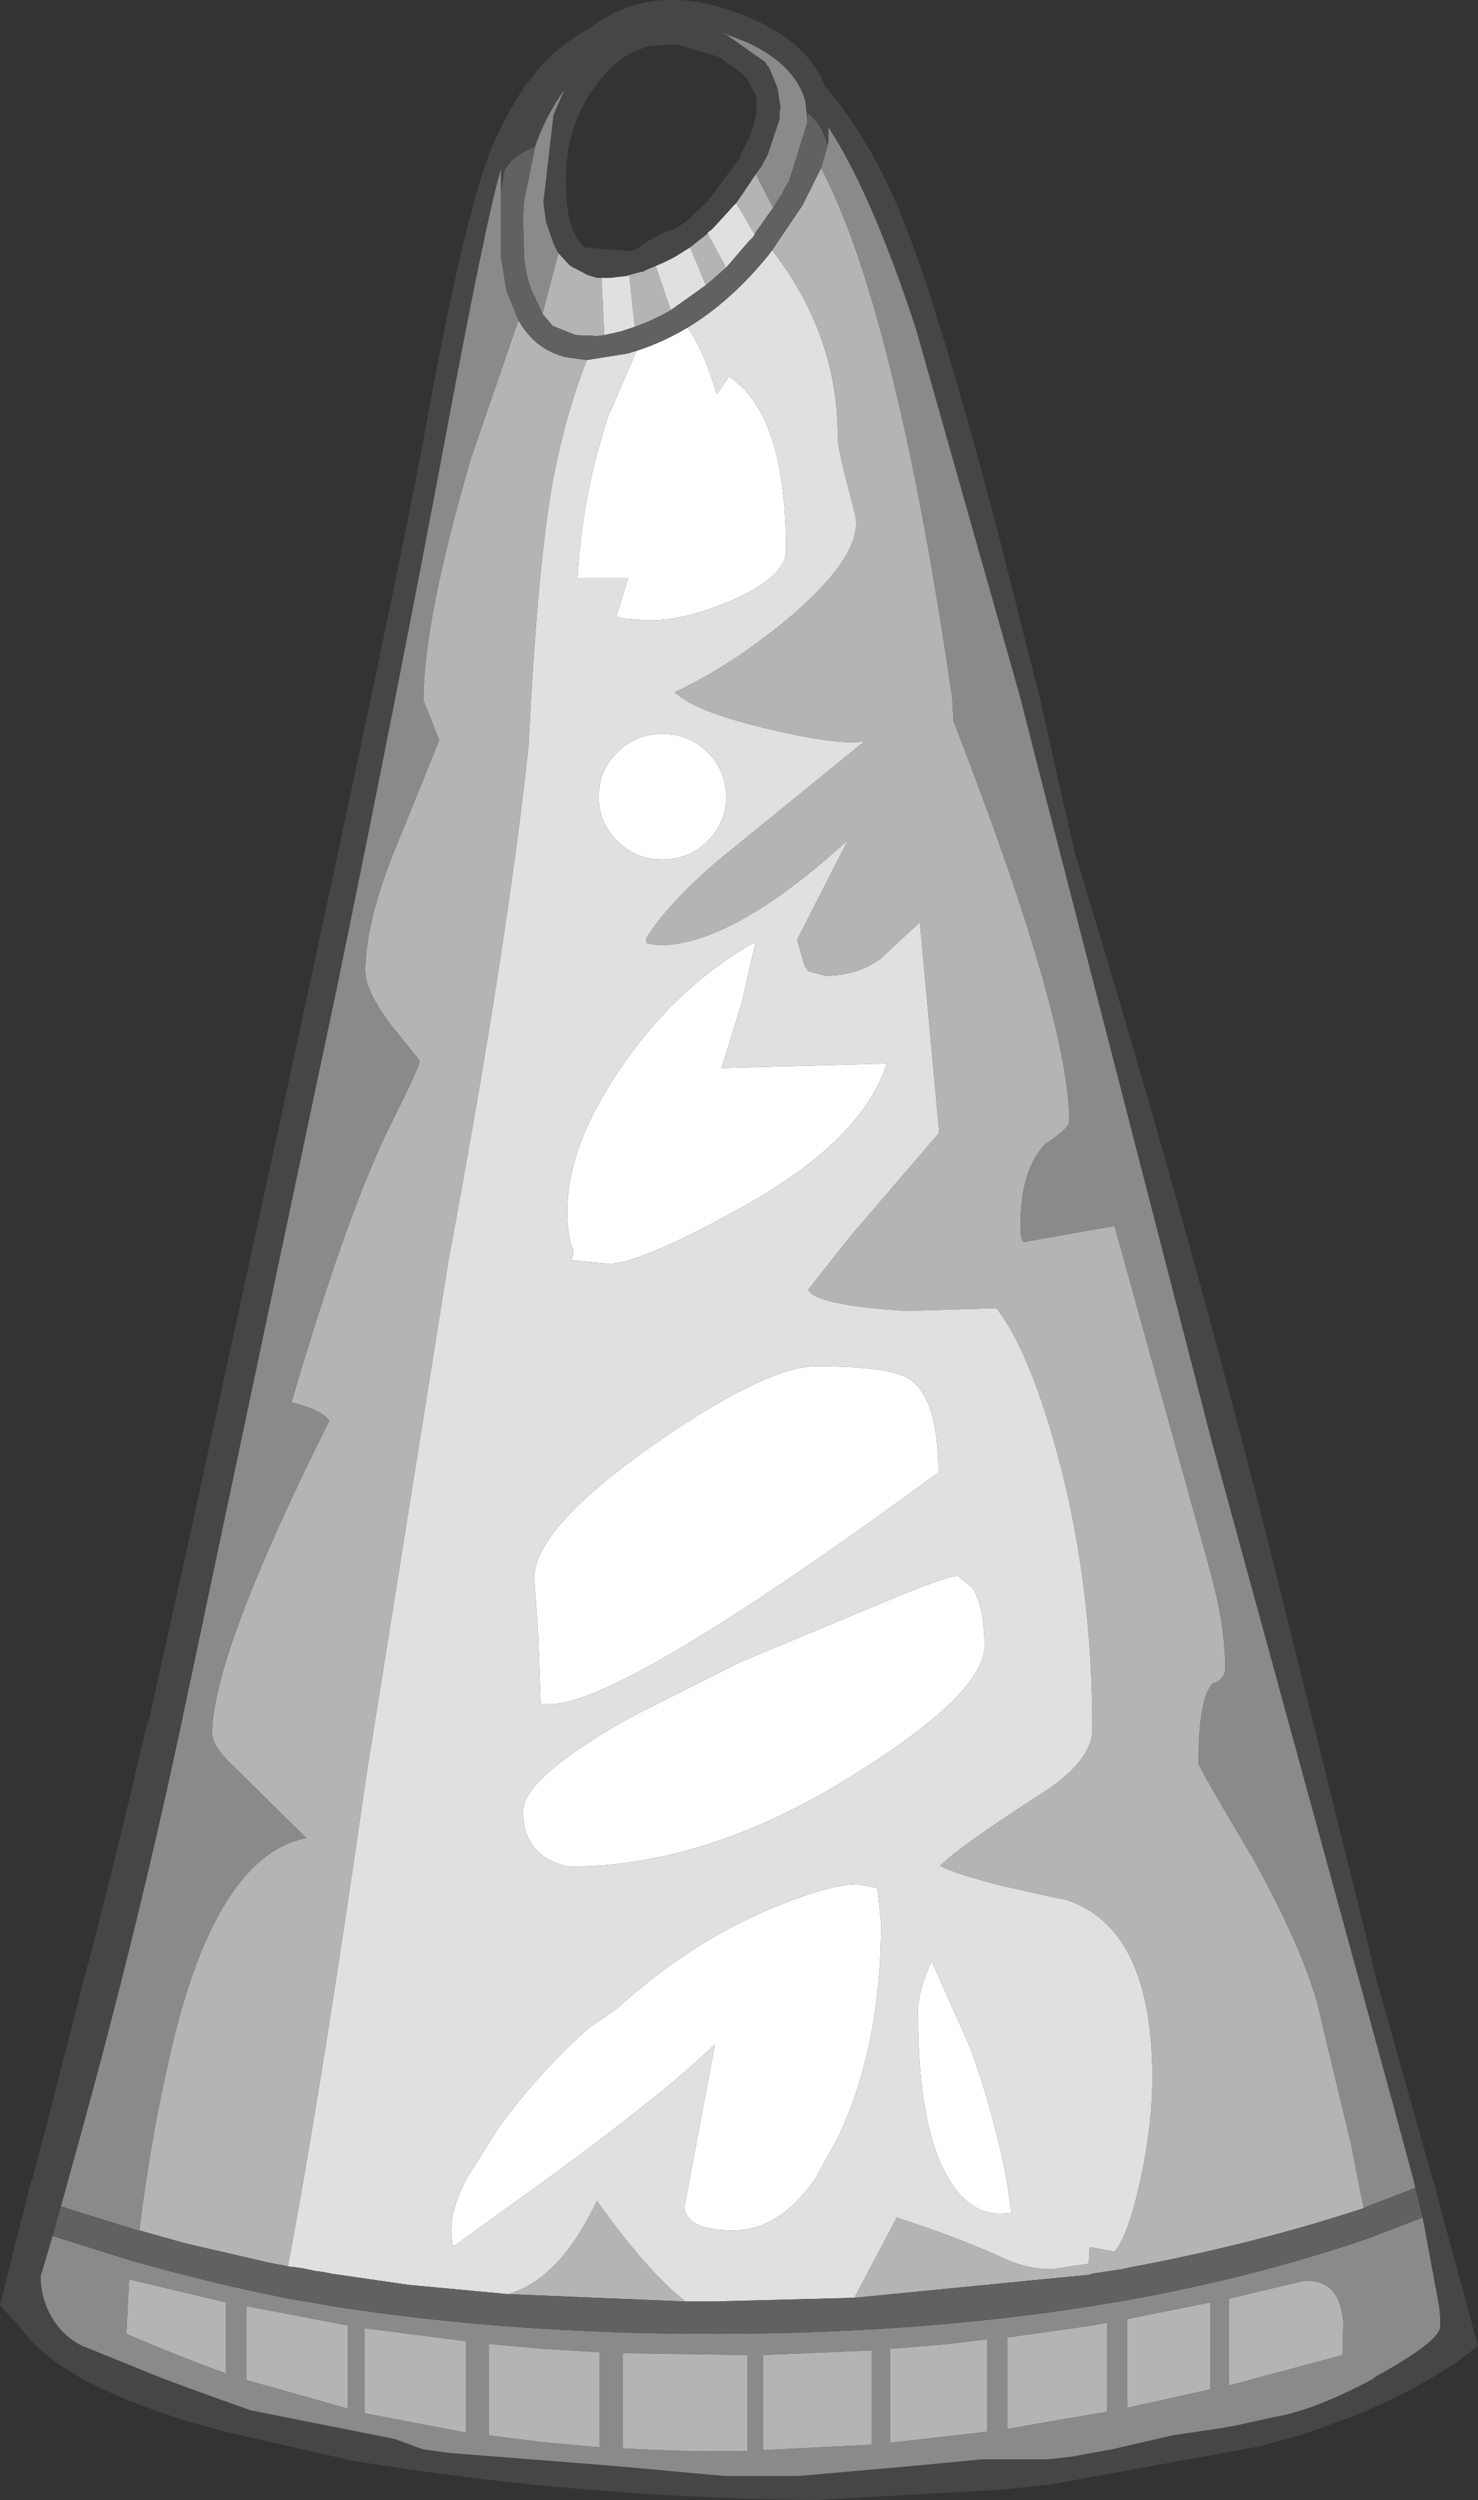 <?xml version="1.0" encoding="UTF-8" standalone="no"?>
<svg xmlns:ffdec="https://www.free-decompiler.com/flash" xmlns:xlink="http://www.w3.org/1999/xlink" ffdec:objectType="shape" height="135.4px" width="80.1px" xmlns="http://www.w3.org/2000/svg">
  <rect width="100%" height="100%" fill="#333333" stroke="none"/>
  <g transform="matrix(1.0, 0.0, 0.0, 1.0, 36.45, 136.55)">
    <path d="M7.3 -130.05 L7.2 -131.05 7.05 -131.5 7.0 -131.6 Q6.3 -133.2 4.05 -134.25 L2.65 -134.8 2.95 -134.65 5.0 -133.2 5.25 -132.85 5.7 -131.75 5.7 -131.7 5.85 -130.75 5.8 -130.4 5.8 -130.1 5.15 -128.15 4.9 -127.7 4.8 -127.5 4.75 -127.45 4.5 -127.1 3.8 -126.05 3.45 -125.55 3.4 -125.5 3.3 -125.4 2.3 -124.3 2.25 -124.25 2.2 -124.2 2.1 -124.1 1.9 -123.95 1.9 -123.9 0.95 -123.15 0.15 -122.65 Q-0.4 -122.35 -0.9 -122.15 L-1.5 -121.9 -1.55 -121.85 -1.8 -121.8 -2.0 -121.75 -2.35 -121.65 -2.5 -121.6 -2.95 -121.55 -3.35 -121.5 -3.45 -121.5 -3.7 -121.5 -3.8 -121.5 -3.85 -121.5 -4.1 -121.5 -4.6 -121.65 -5.35 -122.05 -5.4 -122.05 -5.5 -122.15 -5.55 -122.15 -6.2 -122.85 -6.45 -123.35 -6.85 -124.5 -6.9 -124.85 -7.0 -125.6 -6.45 -130.35 -5.85 -131.7 Q-6.9 -130.25 -7.45 -128.6 L-8.0 -128.35 Q-8.75 -127.95 -9.1 -127.35 L-9.3 -126.1 -9.3 -127.4 Q-10.1 -124.7 -12.2 -113.45 -14.9 -99.05 -18.15 -83.25 L-26.6 -43.3 Q-29.15 -31.3 -32.75 -18.5 L-32.8 -18.3 -33.15 -17.05 -33.6 -15.45 -34.25 -13.25 Q-34.25 -12.1 -33.65 -11.05 -33.05 -10.05 -32.1 -9.55 L-32.0 -9.5 -27.55 -7.7 -25.65 -7.0 -22.85 -6.0 -17.05 -4.85 -15.05 -4.45 -13.55 -3.9 -12.15 -3.7 -3.25 -3.0 2.8 -2.45 6.85 -2.45 13.1 -3.0 16.75 -3.35 20.35 -3.35 21.65 -3.5 23.85 -3.9 27.1 -4.65 29.8 -5.05 30.6 -5.2 32.65 -5.65 Q34.75 -6.0 37.95 -7.7 L38.05 -7.8 Q41.6 -9.75 41.6 -10.55 L41.6 -10.8 41.6 -11.0 41.55 -11.6 40.65 -16.45 40.25 -18.05 40.2 -18.3 40.15 -18.5 39.0 -22.75 29.2 -58.55 19.7 -95.4 18.85 -98.75 13.2 -118.7 Q10.8 -126.05 8.45 -129.65 L8.45 -128.9 8.4 -128.65 Q8.15 -129.75 7.3 -130.45 L7.3 -130.05 M2.4 -133.5 L0.2 -134.15 -1.35 -134.05 -2.1 -133.75 Q-2.85 -133.4 -3.45 -132.75 L-3.6 -132.6 Q-6.05 -129.9 -5.75 -126.0 L-5.75 -125.7 -5.65 -124.95 Q-5.4 -123.7 -4.75 -123.15 L-2.35 -122.95 -1.95 -123.05 Q-0.95 -123.85 0.15 -124.15 L0.85 -124.65 1.95 -125.7 3.6 -127.95 3.7 -128.1 3.65 -128.1 4.15 -129.1 Q4.7 -130.4 4.5 -131.4 L4.05 -132.25 3.8 -132.55 2.6 -133.4 2.55 -133.45 2.4 -133.5 M12.75 -124.0 Q14.7 -118.85 17.6 -107.85 L19.9 -98.75 21.8 -90.35 Q27.7 -71.1 32.35 -52.75 L34.7 -43.3 37.5 -32.05 38.1 -29.5 41.2 -18.5 41.25 -18.4 41.65 -16.85 43.65 -9.5 42.55 -8.65 Q40.0 -6.95 36.8 -5.65 L34.15 -4.7 31.8 -4.05 20.55 -2.0 17.75 -1.7 7.75 -1.15 Q-4.1 -1.25 -15.6 -3.0 L-17.2 -3.25 -17.45 -3.3 -24.05 -4.8 -26.25 -5.4 Q-33.35 -7.6 -35.3 -10.45 L-36.45 -11.7 -35.35 -16.1 -35.15 -16.85 -34.95 -17.7 -34.75 -18.5 -34.7 -18.5 -33.9 -21.55 -31.9 -29.35 Q-30.45 -34.75 -28.45 -43.3 L-28.4 -43.3 -26.3 -52.75 -21.2 -76.15 Q-14.8 -105.6 -13.4 -113.3 -11.3 -124.85 -9.8 -128.55 L-9.3 -129.65 Q-7.4 -133.55 -4.5 -135.0 -0.8 -137.9 4.6 -135.4 7.4 -134.1 8.25 -131.9 10.95 -128.75 12.75 -124.0" fill="#464646" fill-rule="evenodd" stroke="none"/>
    <path d="M4.5 -127.1 L4.75 -127.45 4.8 -127.5 4.9 -127.7 5.15 -128.15 5.8 -130.1 5.8 -130.4 5.85 -130.75 5.7 -131.7 5.7 -131.75 5.25 -132.85 5.0 -133.2 2.95 -134.65 2.65 -134.8 4.05 -134.25 Q6.3 -133.2 7.0 -131.6 L7.05 -131.5 7.2 -131.05 7.3 -130.05 7.3 -129.9 6.3 -126.7 6.25 -126.65 6.05 -126.3 5.95 -126.1 5.45 -125.3 4.9 -126.35 4.55 -127.05 4.5 -127.1 M8.4 -128.65 L8.45 -128.9 8.45 -129.65 Q10.8 -126.05 13.2 -118.7 L18.85 -98.75 19.7 -95.4 29.2 -58.55 39.0 -22.75 40.15 -18.5 40.2 -18.3 40.25 -18.05 39.6 -17.8 37.65 -17.05 37.45 -16.95 36.75 -20.5 35.2 -26.95 Q34.55 -30.3 31.45 -35.9 28.5 -40.85 28.5 -41.05 28.5 -44.55 29.25 -45.35 29.95 -45.6 29.95 -46.2 29.95 -48.5 29.15 -51.4 L23.95 -70.15 19.15 -69.3 Q18.85 -69.15 18.85 -70.15 18.85 -73.2 20.2 -74.6 21.5 -75.45 21.5 -75.8 21.5 -81.35 15.2 -97.55 L15.2 -97.85 15.15 -98.75 Q13.25 -111.9 10.85 -120.1 9.55 -124.55 8.05 -127.45 L8.4 -128.65 M40.65 -16.45 L41.55 -11.6 41.6 -11.0 41.6 -10.8 41.6 -10.55 Q41.6 -9.75 38.05 -7.8 L37.95 -7.7 Q34.75 -6.0 32.65 -5.65 L30.6 -5.2 29.8 -5.05 27.1 -4.65 23.85 -3.9 21.65 -3.5 20.35 -3.35 16.75 -3.35 13.1 -3.0 6.85 -2.45 2.8 -2.45 -3.25 -3.0 -12.15 -3.7 -13.55 -3.9 -15.05 -4.45 -17.05 -4.85 -22.85 -6.0 -25.65 -7.0 -27.55 -7.7 -32.0 -9.5 -32.1 -9.55 Q-33.05 -10.05 -33.65 -11.05 -34.25 -12.1 -34.25 -13.25 L-33.6 -15.45 -29.15 -14.05 -29.1 -14.05 Q-25.25 -12.95 -21.05 -12.1 L-18.45 -11.65 Q-8.95 -10.15 2.2 -10.15 13.25 -10.15 22.7 -11.65 L24.8 -12.0 Q31.65 -13.25 37.65 -15.3 L39.6 -16.05 40.65 -16.45 M-33.15 -17.05 L-32.8 -18.3 -32.75 -18.5 Q-29.15 -31.3 -26.6 -43.3 L-18.15 -83.25 Q-14.9 -99.05 -12.2 -113.45 -10.1 -124.7 -9.3 -127.4 L-9.3 -126.1 -9.3 -122.65 -9.0 -120.8 -8.35 -119.2 -10.9 -111.8 Q-13.5 -102.95 -13.5 -98.6 L-13.05 -97.5 -12.65 -96.45 -14.65 -91.5 Q-16.65 -86.85 -16.65 -83.95 -16.65 -82.85 -15.15 -80.9 L-13.7 -79.1 Q-13.7 -78.8 -15.2 -75.8 -17.55 -71.15 -20.65 -60.6 -19.0 -60.2 -18.6 -59.6 -24.95 -46.9 -24.95 -42.65 -24.95 -42.0 -23.85 -40.95 L-19.85 -37.0 Q-24.9 -36.0 -27.35 -24.75 -28.3 -20.55 -28.9 -15.75 L-28.95 -15.75 -29.15 -15.8 -33.15 -17.05 M-7.45 -128.6 Q-6.9 -130.25 -5.85 -131.7 L-6.45 -130.35 -7.0 -125.6 -6.9 -124.85 -6.85 -124.5 -6.45 -123.35 -6.2 -122.85 -6.2 -122.8 -7.05 -119.55 -7.65 -120.85 Q-7.95 -121.6 -8.05 -122.65 L-8.05 -122.75 -8.05 -122.85 -8.1 -124.55 -8.1 -124.8 -8.05 -125.65 -7.45 -128.6 M18.15 -9.95 L18.15 -5.0 21.3 -5.55 23.4 -5.9 23.55 -5.95 23.55 -10.75 22.75 -10.6 18.15 -9.95 M11.8 -9.35 L11.8 -4.25 17.05 -4.85 17.05 -9.85 14.95 -9.6 12.6 -9.4 11.8 -9.35 M4.9 -9.0 L4.9 -3.85 10.8 -4.15 10.8 -9.25 4.9 -9.0 M-2.7 -9.1 L-2.7 -3.95 Q0.6 -3.75 4.05 -3.8 L4.05 -9.0 -2.7 -9.1 M34.15 -13.0 L30.15 -12.05 30.15 -7.35 36.3 -9.0 36.35 -10.75 Q36.15 -13.2 34.15 -13.0 M24.65 -10.95 L24.65 -6.15 26.7 -6.6 29.15 -7.15 29.15 -11.85 24.65 -10.95 M-29.45 -13.1 L-29.6 -10.15 Q-26.95 -9.0 -24.2 -8.0 L-24.2 -11.85 -29.25 -13.05 -29.45 -13.1 M-7.2 -4.3 L-3.95 -4.0 -3.95 -9.15 -7.2 -9.35 -9.95 -9.6 -9.95 -4.65 -7.2 -4.3 M-11.2 -4.8 L-11.2 -9.75 -16.7 -10.45 -16.7 -5.85 -11.2 -4.8 M-17.6 -6.1 L-17.6 -10.6 -23.1 -11.65 -23.1 -7.65 -17.6 -6.1" fill="#8a8a8a" fill-rule="evenodd" stroke="none"/>
    <path d="M-6.2 -122.85 L-5.55 -122.15 -5.5 -122.15 -5.4 -122.05 -5.35 -122.05 -4.6 -121.65 -4.1 -121.5 -3.85 -121.5 -3.7 -118.4 -4.1 -118.35 -5.25 -118.4 -6.5 -118.9 -7.05 -119.55 -6.2 -122.8 -6.2 -122.85 M-2.35 -121.65 L-2.0 -121.75 -1.8 -121.8 -1.55 -121.85 -1.5 -121.9 -0.9 -122.15 -0.9 -122.1 -0.1 -119.75 Q-1.05 -119.2 -2.05 -118.85 L-2.3 -121.2 -2.35 -121.65 M0.95 -123.15 L1.9 -123.9 2.9 -122.05 1.8 -121.1 1.5 -121.85 0.95 -123.15 M3.45 -125.55 L3.8 -126.05 4.5 -127.1 4.55 -127.05 4.9 -126.35 5.45 -125.3 4.6 -124.1 4.55 -124.05 4.45 -123.85 3.95 -124.7 3.45 -125.55 M8.05 -127.45 Q9.55 -124.55 10.85 -120.1 13.25 -111.9 15.15 -98.75 L15.2 -97.85 15.2 -97.55 Q21.5 -81.35 21.5 -75.8 21.5 -75.45 20.2 -74.6 18.85 -73.2 18.85 -70.15 18.85 -69.15 19.15 -69.3 L23.95 -70.15 29.15 -51.4 Q29.95 -48.5 29.95 -46.2 29.95 -45.6 29.25 -45.35 28.5 -44.55 28.5 -41.05 28.5 -40.85 31.45 -35.9 34.55 -30.3 35.2 -26.95 L36.75 -20.5 37.45 -16.95 Q31.5 -15.0 24.8 -13.75 L24.35 -13.65 22.7 -13.4 22.6 -13.35 9.85 -12.1 12.15 -16.45 Q15.55 -15.35 18.15 -14.15 19.3 -13.65 20.55 -13.65 L22.55 -13.95 22.6 -14.85 23.95 -14.6 Q24.7 -15.5 25.35 -18.45 26.0 -21.45 26.0 -24.0 26.0 -32.1 21.35 -33.65 L20.6 -33.8 17.7 -34.45 Q15.2 -35.1 14.5 -35.5 15.55 -36.55 19.9 -39.35 22.75 -41.15 22.75 -42.9 22.75 -50.95 20.8 -58.0 19.3 -63.45 17.55 -65.7 L12.7 -65.55 Q7.75 -65.85 7.35 -66.7 L9.6 -69.55 14.45 -75.2 13.4 -86.6 11.3 -84.65 Q10.05 -83.7 8.25 -83.7 L7.35 -83.95 7.15 -84.25 6.75 -85.65 8.15 -88.4 9.5 -91.05 Q3.25 -85.35 -0.75 -85.35 L-1.4 -85.45 -1.45 -85.7 Q-0.35 -87.5 2.35 -89.85 L10.4 -96.4 Q9.15 -96.15 5.25 -97.05 1.7 -97.9 0.5 -98.75 L0.1 -99.05 Q3.3 -100.55 6.5 -103.25 10.35 -106.6 9.9 -108.65 L9.45 -110.4 Q8.95 -112.3 8.95 -112.95 8.95 -117.95 5.95 -122.25 L5.4 -123.0 7.05 -125.45 8.05 -127.45 M-4.65 -117.05 Q-5.9 -113.8 -6.55 -110.15 -7.35 -105.45 -7.8 -96.2 -8.95 -85.4 -12.15 -68.25 L-16.6 -40.35 Q-19.05 -23.3 -20.85 -13.8 L-21.05 -13.85 -21.6 -13.95 -21.85 -14.0 -26.4 -15.05 -28.9 -15.75 Q-28.3 -20.55 -27.35 -24.75 -24.9 -36.0 -19.85 -37.0 L-23.85 -40.95 Q-24.95 -42.0 -24.95 -42.65 -24.95 -46.9 -18.6 -59.6 -19.0 -60.2 -20.65 -60.6 -17.55 -71.15 -15.2 -75.8 -13.7 -78.8 -13.7 -79.1 L-15.15 -80.9 Q-16.65 -82.85 -16.65 -83.95 -16.65 -86.85 -14.65 -91.5 L-12.65 -96.45 -13.05 -97.5 -13.5 -98.6 Q-13.5 -102.95 -10.9 -111.8 L-8.35 -119.2 Q-7.9 -118.4 -7.25 -117.9 -6.6 -117.4 -5.75 -117.2 L-4.65 -117.05 M-8.95 -12.3 Q-8.2 -12.5 -7.6 -12.9 -5.65 -14.1 -4.1 -17.35 -1.35 -13.5 0.7 -11.9 L-8.9 -12.3 -8.95 -12.3 M-2.7 -9.1 L4.05 -9.0 4.05 -3.8 Q0.6 -3.75 -2.7 -3.95 L-2.7 -9.1 M4.9 -9.0 L10.8 -9.25 10.8 -4.15 4.9 -3.85 4.9 -9.0 M11.8 -9.35 L12.6 -9.4 14.95 -9.6 17.05 -9.85 17.05 -4.85 11.8 -4.25 11.8 -9.35 M18.15 -9.95 L22.75 -10.6 23.55 -10.75 23.55 -5.95 23.4 -5.9 21.3 -5.55 18.15 -5.0 18.15 -9.95 M24.65 -10.95 L29.15 -11.85 29.15 -7.15 26.7 -6.6 24.65 -6.15 24.65 -10.95 M34.15 -13.0 Q36.15 -13.2 36.35 -10.75 L36.3 -9.0 30.15 -7.35 30.15 -12.05 34.15 -13.0 M-29.45 -13.1 L-29.25 -13.05 -24.2 -11.85 -24.2 -8.0 Q-26.95 -9.0 -29.6 -10.15 L-29.45 -13.1 M-17.6 -6.1 L-23.1 -7.65 -23.1 -11.65 -17.6 -10.6 -17.6 -6.1 M-11.2 -4.8 L-16.7 -5.85 -16.7 -10.45 -11.2 -9.75 -11.2 -4.8 M-7.2 -4.3 L-9.95 -4.65 -9.95 -9.6 -7.2 -9.35 -3.95 -9.15 -3.95 -4.0 -7.2 -4.3" fill="#b4b4b4" fill-rule="evenodd" stroke="none"/>
    <path d="M-3.85 -121.5 L-3.8 -121.5 -3.7 -121.5 -3.45 -121.5 -3.35 -121.5 -2.95 -121.55 -2.5 -121.6 -2.35 -121.65 -2.3 -121.2 -2.05 -118.85 -2.8 -118.6 -3.7 -118.4 -3.85 -121.5 M-0.9 -122.15 Q-0.4 -122.35 0.15 -122.65 L0.95 -123.15 1.5 -121.85 1.8 -121.1 -0.1 -119.75 -0.9 -122.1 -0.9 -122.15 M1.9 -123.9 L1.9 -123.95 2.1 -124.1 2.2 -124.2 2.25 -124.25 2.3 -124.3 3.3 -125.4 3.4 -125.5 3.45 -125.55 3.95 -124.7 4.45 -123.85 4.35 -123.7 4.15 -123.5 2.9 -122.05 1.9 -123.9 M5.4 -123.0 L5.95 -122.25 Q8.95 -117.95 8.95 -112.95 8.95 -112.3 9.45 -110.4 L9.9 -108.65 Q10.35 -106.6 6.5 -103.25 3.3 -100.55 0.1 -99.05 L0.5 -98.75 Q1.7 -97.9 5.25 -97.05 9.15 -96.15 10.4 -96.4 L2.35 -89.85 Q-0.35 -87.5 -1.45 -85.7 L-1.4 -85.45 -0.75 -85.35 Q3.25 -85.35 9.5 -91.05 L8.15 -88.4 6.75 -85.65 7.15 -84.25 7.35 -83.95 8.25 -83.7 Q10.05 -83.7 11.3 -84.65 L13.4 -86.6 14.45 -75.2 9.6 -69.55 7.35 -66.7 Q7.75 -65.85 12.7 -65.55 L17.55 -65.7 Q19.3 -63.45 20.8 -58.0 22.75 -50.95 22.75 -42.9 22.75 -41.15 19.9 -39.35 15.55 -36.55 14.5 -35.5 15.2 -35.1 17.7 -34.45 L20.6 -33.8 21.35 -33.65 Q26.0 -32.1 26.0 -24.0 26.0 -21.45 25.35 -18.45 24.7 -15.5 23.95 -14.6 L22.6 -14.85 22.55 -13.95 20.55 -13.65 Q19.3 -13.65 18.15 -14.15 15.55 -15.35 12.15 -16.45 L9.85 -12.1 2.2 -11.9 0.7 -11.9 Q-1.35 -13.5 -4.1 -17.35 -5.65 -14.1 -7.6 -12.9 -8.2 -12.5 -8.95 -12.3 L-14.3 -12.8 -18.45 -13.4 -18.95 -13.5 -19.35 -13.55 -20.05 -13.7 -20.85 -13.8 Q-19.05 -23.3 -16.6 -40.35 L-12.15 -68.25 Q-8.95 -85.4 -7.8 -96.2 -7.35 -105.45 -6.55 -110.15 -5.9 -113.8 -4.65 -117.05 L-2.45 -117.4 -1.95 -117.55 -3.35 -114.3 -3.4 -114.25 Q-4.9 -109.85 -5.15 -105.25 L-2.4 -105.25 -3.05 -103.15 -2.6 -103.05 -1.45 -102.95 -1.0 -102.95 Q1.0 -103.05 3.35 -104.1 6.15 -105.35 6.15 -106.75 6.15 -114.15 3.05 -116.15 L2.4 -115.2 Q1.55 -117.9 0.8 -118.8 3.2 -120.25 5.25 -122.8 L5.4 -123.0 M2.9 -93.4 Q2.9 -94.8 1.9 -95.8 0.9 -96.8 -0.55 -96.8 -2.0 -96.8 -3.0 -95.8 -4.0 -94.8 -4.0 -93.4 -4.0 -92.0 -3.0 -91.0 -2.0 -90.0 -0.55 -90.0 0.9 -90.0 1.9 -91.0 2.9 -92.0 2.9 -93.4 M3.75 -82.25 L4.5 -85.55 Q0.05 -83.05 -3.05 -78.35 -6.45 -73.2 -5.5 -69.1 -5.25 -68.7 -5.5 -68.3 L-3.5 -68.1 Q-1.8 -68.1 3.55 -71.05 10.3 -74.75 11.6 -78.95 L2.65 -78.7 3.75 -82.25 M15.45 -51.2 Q14.85 -51.2 11.4 -49.75 L3.6 -46.5 -2.35 -43.5 Q-8.1 -40.25 -8.1 -38.45 -8.1 -36.0 -5.65 -35.45 1.95 -35.45 9.85 -40.45 16.9 -44.85 16.9 -47.4 16.9 -49.55 16.25 -50.55 L15.45 -51.2 M12.85 -61.85 Q11.8 -62.55 7.8 -62.55 5.05 -62.55 -1.1 -58.25 -7.5 -53.75 -7.5 -51.05 L-7.3 -48.4 -7.15 -44.3 -7.25 -44.25 -6.65 -44.25 Q-2.7 -44.25 14.4 -56.8 14.4 -60.8 12.85 -61.85 M9.95 -34.5 Q8.45 -34.45 5.75 -33.35 1.85 -31.8 -1.7 -28.9 L-3.1 -27.7 -4.5 -26.75 Q-7.3 -24.25 -9.4 -21.35 L-11.2 -18.5 Q-12.0 -16.9 -12.0 -15.75 L-11.95 -15.05 -11.85 -14.9 -6.85 -18.5 Q-0.15 -23.4 2.3 -25.85 L0.65 -17.05 Q0.7 -15.75 3.3 -15.75 5.75 -15.75 7.7 -18.5 L8.95 -20.75 Q11.3 -25.7 11.3 -32.4 L11.1 -34.3 9.95 -34.5 M13.3 -27.6 Q13.3 -21.2 15.0 -18.5 L15.05 -18.4 Q16.15 -16.65 17.8 -16.65 L18.4 -16.7 18.35 -16.8 18.1 -18.5 Q17.45 -21.95 16.15 -25.6 L14.1 -30.2 14.05 -30.35 Q13.3 -28.7 13.3 -27.6" fill="#e0e0e0" fill-rule="evenodd" stroke="none"/>
    <path d="M0.8 -118.8 Q1.55 -117.9 2.4 -115.2 L3.05 -116.15 Q6.15 -114.15 6.15 -106.75 6.15 -105.35 3.35 -104.1 1.0 -103.05 -1.0 -102.95 L-1.45 -102.95 -2.6 -103.05 -3.05 -103.15 -2.4 -105.25 -5.15 -105.25 Q-4.9 -109.85 -3.4 -114.25 L-3.35 -114.3 -1.95 -117.55 Q-0.55 -118.0 0.8 -118.8 M12.85 -61.85 Q14.4 -60.8 14.4 -56.8 -2.7 -44.25 -6.65 -44.25 L-7.25 -44.25 -7.15 -44.3 -7.3 -48.4 -7.5 -51.05 Q-7.5 -53.75 -1.1 -58.25 5.05 -62.55 7.8 -62.55 11.8 -62.55 12.85 -61.85 M15.45 -51.2 L16.25 -50.55 Q16.9 -49.55 16.9 -47.4 16.9 -44.85 9.85 -40.45 1.95 -35.45 -5.65 -35.45 -8.1 -36.0 -8.1 -38.45 -8.1 -40.25 -2.35 -43.5 L3.6 -46.5 11.4 -49.75 Q14.85 -51.2 15.45 -51.2 M3.75 -82.25 L2.65 -78.7 11.6 -78.95 Q10.3 -74.75 3.55 -71.05 -1.8 -68.1 -3.5 -68.1 L-5.5 -68.3 Q-5.25 -68.7 -5.5 -69.1 -6.45 -73.2 -3.05 -78.35 0.05 -83.05 4.5 -85.55 L3.75 -82.25 M2.9 -93.4 Q2.9 -92.0 1.9 -91.0 0.9 -90.0 -0.55 -90.0 -2.0 -90.0 -3.0 -91.0 -4.0 -92.0 -4.0 -93.4 -4.0 -94.8 -3.0 -95.8 -2.0 -96.8 -0.55 -96.8 0.9 -96.8 1.9 -95.8 2.9 -94.8 2.9 -93.4 M9.95 -34.5 L11.1 -34.3 11.3 -32.4 Q11.3 -25.7 8.95 -20.75 L7.7 -18.5 Q5.75 -15.75 3.3 -15.75 0.7 -15.75 0.65 -17.05 L2.3 -25.85 Q-0.15 -23.4 -6.85 -18.5 L-11.85 -14.9 -11.95 -15.05 -12.0 -15.75 Q-12.0 -16.9 -11.2 -18.5 L-9.4 -21.35 Q-7.3 -24.25 -4.5 -26.75 L-3.1 -27.7 -1.7 -28.9 Q1.85 -31.8 5.75 -33.35 8.45 -34.45 9.95 -34.5 M13.3 -27.6 Q13.3 -28.7 14.05 -30.35 L14.1 -30.2 16.15 -25.6 Q17.45 -21.95 18.1 -18.5 L18.35 -16.8 18.4 -16.7 17.8 -16.65 Q16.15 -16.65 15.05 -18.4 L15.0 -18.5 Q13.3 -21.2 13.3 -27.6" fill="#ffffff" fill-rule="evenodd" stroke="none"/>
    <path d="M7.3 -130.05 L7.3 -130.45 Q8.15 -129.75 8.4 -128.65 L8.05 -127.45 7.05 -125.45 5.4 -123.0 5.25 -122.8 Q3.2 -120.25 0.8 -118.8 -0.55 -118.0 -1.95 -117.55 L-2.45 -117.4 -4.65 -117.05 -5.75 -117.2 Q-6.6 -117.4 -7.25 -117.9 -7.9 -118.4 -8.35 -119.2 L-9.0 -120.8 -9.3 -122.65 -9.3 -126.1 -9.1 -127.35 Q-8.75 -127.95 -8.0 -128.35 L-7.45 -128.6 -8.05 -125.65 -8.1 -124.8 -8.1 -124.55 -8.05 -122.85 -8.05 -122.75 -8.05 -122.65 Q-7.95 -121.6 -7.65 -120.85 L-7.05 -119.55 -6.5 -118.9 -5.25 -118.4 -4.1 -118.35 -3.7 -118.4 -2.8 -118.6 -2.05 -118.85 Q-1.05 -119.2 -0.1 -119.75 L1.8 -121.1 2.9 -122.05 4.15 -123.5 4.35 -123.7 4.45 -123.85 4.55 -124.05 4.6 -124.1 5.45 -125.3 5.95 -126.1 6.05 -126.3 6.25 -126.65 6.3 -126.7 7.3 -129.9 7.3 -130.05 M40.25 -18.05 L40.65 -16.45 39.6 -16.05 37.65 -15.3 Q31.65 -13.25 24.8 -12.0 L22.7 -11.65 Q13.25 -10.15 2.2 -10.15 -8.95 -10.15 -18.45 -11.65 L-21.05 -12.1 Q-25.25 -12.95 -29.1 -14.05 L-29.15 -14.05 -33.6 -15.45 -33.15 -17.05 -29.15 -15.8 -28.95 -15.75 -28.9 -15.75 -26.4 -15.05 -21.85 -14.0 -21.6 -13.95 -21.05 -13.85 -20.85 -13.8 -20.05 -13.7 -19.35 -13.55 -18.95 -13.5 -18.45 -13.4 -14.3 -12.8 -8.95 -12.3 -8.9 -12.3 0.7 -11.9 2.2 -11.9 9.85 -12.1 22.6 -13.35 22.7 -13.4 24.35 -13.65 24.8 -13.75 Q31.5 -15.0 37.45 -16.95 L37.65 -17.05 39.6 -17.8 40.25 -18.05" fill="#616161" fill-rule="evenodd" stroke="none"/>
  </g>
</svg>
